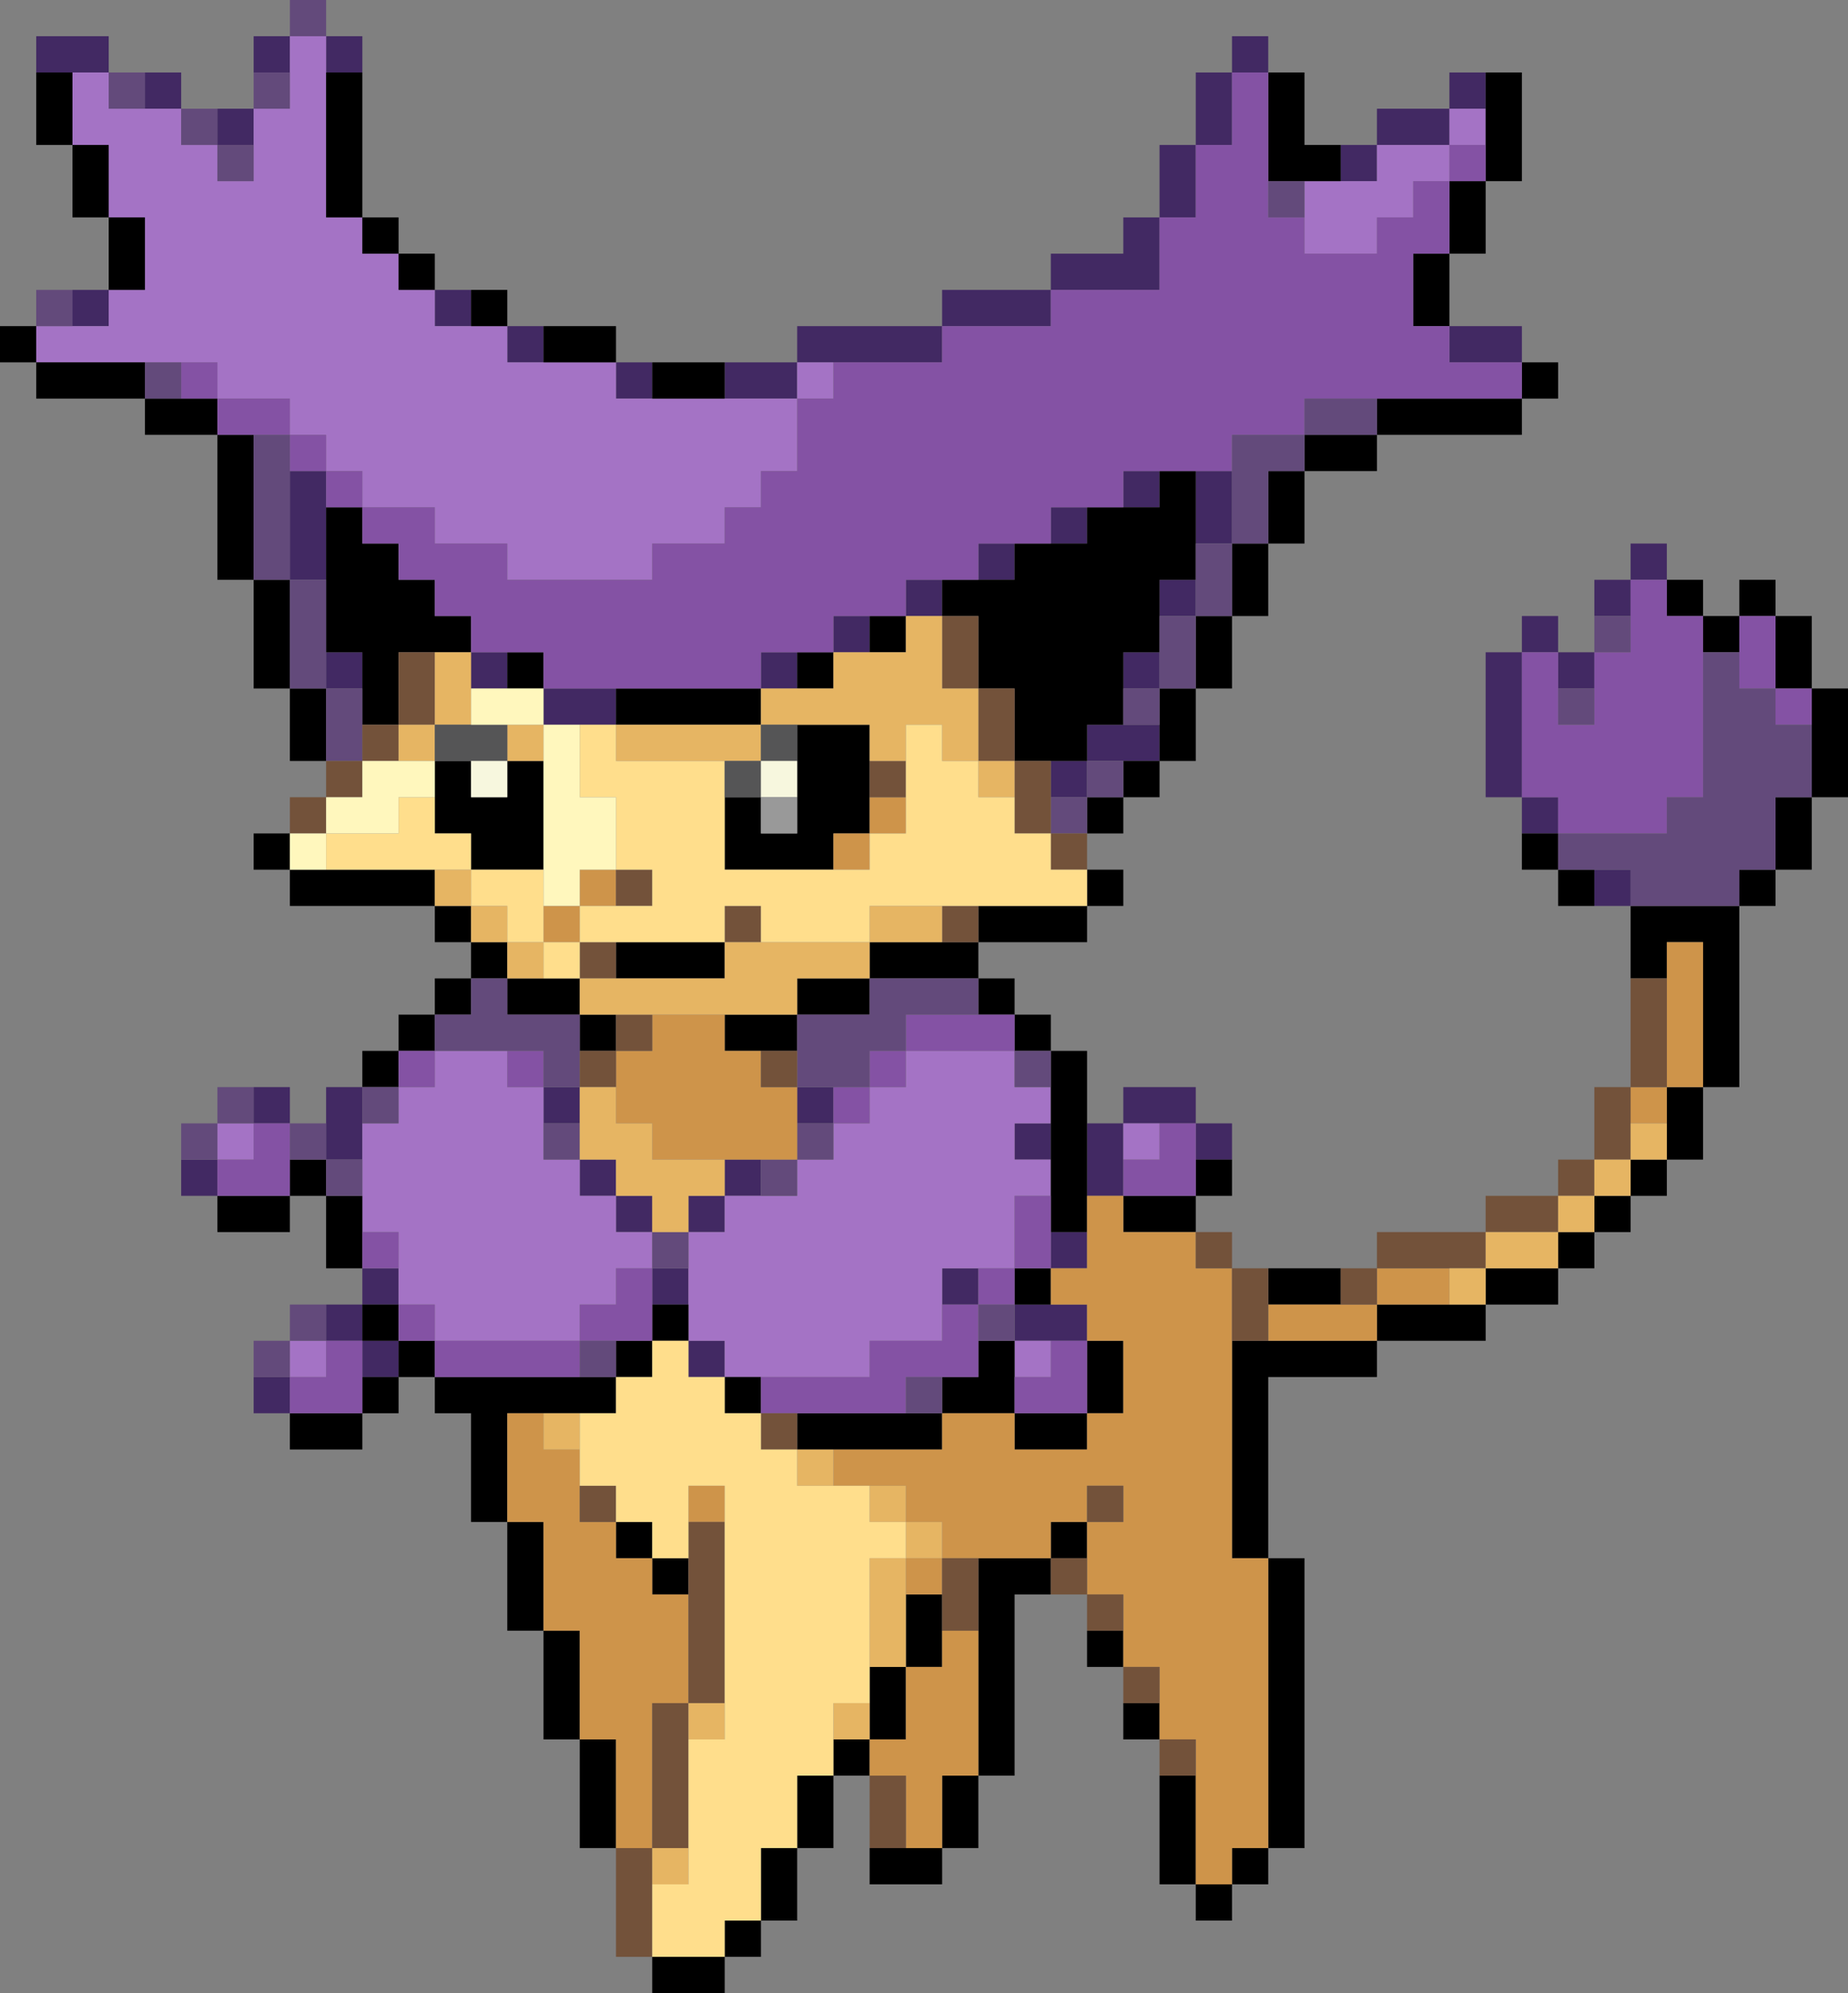 <?xml version="1.0" encoding="UTF-8" standalone="no"?>
<svg xmlns:xlink="http://www.w3.org/1999/xlink" height="110.0px" width="102.0px" xmlns="http://www.w3.org/2000/svg">
  <rect width="100%" height="100%" fill="#808080" stroke="none"/>
  <g transform="matrix(1.0, 0.0, 0.0, 1.0, -8.0, -4.0)">
    <path d="M82.0 12.0 L84.0 12.0 84.0 10.0 88.0 10.0 88.0 8.0 90.0 8.0 90.0 10.0 88.0 10.0 88.0 12.0 84.0 12.0 84.0 14.0 82.0 14.0 82.0 12.0 M88.0 22.0 L92.0 22.0 92.0 24.0 88.0 24.0 88.0 22.0 M68.0 66.0 L70.0 66.0 70.0 64.0 74.0 64.0 74.0 66.0 76.0 66.0 76.0 68.0 74.0 68.0 74.0 66.0 72.0 66.0 70.0 66.0 70.0 68.0 70.0 70.0 68.0 70.0 68.0 66.0 M98.0 54.0 L96.0 54.0 96.0 52.0 98.0 52.0 98.0 54.0 M92.0 50.0 L92.0 48.0 90.0 48.0 90.0 40.0 92.0 40.0 92.0 38.0 94.0 38.0 94.0 40.0 96.0 40.0 96.0 42.0 94.0 42.0 94.0 40.0 92.0 40.0 92.0 48.0 94.0 48.0 94.0 50.0 92.0 50.0 M96.0 38.0 L96.0 36.0 98.0 36.0 98.0 34.0 100.0 34.0 100.0 36.0 98.0 36.0 98.0 38.0 96.0 38.0 M24.0 82.0 L22.0 82.0 22.0 80.0 24.0 80.0 24.0 82.0 M26.0 76.0 L28.0 76.0 28.0 74.0 30.0 74.0 30.0 76.0 28.0 76.0 28.0 78.0 30.0 78.0 30.0 80.0 28.0 80.0 28.0 78.0 26.0 78.0 26.0 76.0 M20.0 70.0 L18.0 70.0 18.0 68.0 20.0 68.0 20.0 70.0 M22.0 64.0 L24.0 64.0 24.0 66.0 22.0 66.0 22.0 64.0 M26.0 66.0 L26.0 64.0 28.0 64.0 28.0 66.0 28.0 68.0 26.0 68.0 26.0 66.0 M12.0 20.0 L14.0 20.0 14.0 22.0 12.0 22.0 12.0 20.0 M10.0 8.0 L10.0 6.0 14.0 6.0 14.0 8.0 12.0 8.0 10.0 8.0 M16.0 8.0 L18.0 8.0 18.0 10.0 16.0 10.0 16.0 8.0 M20.0 10.0 L22.0 10.0 22.0 12.0 20.0 12.0 20.0 10.0 M22.0 8.0 L22.0 6.0 24.0 6.0 24.0 8.0 22.0 8.0 M26.0 6.0 L28.0 6.0 28.0 8.0 26.0 8.0 26.0 6.0 M32.0 20.0 L34.0 20.0 34.0 22.0 32.0 22.0 32.0 20.0 M36.0 22.0 L38.0 22.0 38.0 24.0 36.0 24.0 36.0 22.0 M42.0 24.0 L44.0 24.0 44.0 26.0 42.0 26.0 42.0 24.0 M48.0 24.0 L52.0 24.0 52.0 22.0 60.0 22.0 60.0 20.0 66.0 20.0 66.0 18.0 70.0 18.0 70.0 16.0 72.0 16.0 72.0 12.0 74.0 12.0 74.0 8.0 76.0 8.0 76.0 6.0 78.0 6.0 78.0 8.0 76.0 8.0 76.0 12.0 74.0 12.0 74.0 16.0 72.0 16.0 72.0 20.0 66.0 20.0 66.0 22.0 60.0 22.0 60.0 24.0 54.0 24.0 52.0 24.0 52.0 26.0 48.0 26.0 48.0 24.0 M72.0 44.0 L72.0 46.0 70.0 46.0 68.0 46.0 68.0 48.0 66.0 48.0 66.0 46.0 68.0 46.0 68.0 44.0 70.0 44.0 72.0 44.0 M66.0 66.0 L66.0 68.0 64.0 68.0 64.0 66.0 66.0 66.0 M66.0 72.0 L68.0 72.0 68.0 74.0 66.0 74.0 66.0 72.0 M58.0 38.0 L58.0 36.0 60.0 36.0 60.0 38.0 58.0 38.0 M62.0 36.0 L62.0 34.0 64.0 34.0 64.0 36.0 62.0 36.0 M66.0 34.0 L66.0 32.0 68.0 32.0 68.0 34.0 66.0 34.0 M70.0 32.0 L70.0 30.0 72.0 30.0 72.0 32.0 70.0 32.0 M74.0 30.0 L76.0 30.0 76.0 34.0 74.0 34.0 74.0 30.0 M24.0 30.0 L26.0 30.0 26.0 32.0 26.0 36.0 24.0 36.0 24.0 30.0 M34.0 40.0 L36.0 40.0 36.0 42.0 34.0 42.0 34.0 40.0 M38.0 42.0 L42.0 42.0 42.0 44.0 40.0 44.0 38.0 44.0 38.0 42.0 M50.0 42.0 L50.0 40.0 52.0 40.0 52.0 42.0 50.0 42.0 M54.0 40.0 L54.0 38.0 56.0 38.0 56.0 40.0 54.0 40.0 M70.0 42.0 L70.0 40.0 72.0 40.0 72.0 42.0 70.0 42.0 M72.0 38.0 L72.0 36.0 74.0 36.0 74.0 38.0 72.0 38.0 M26.0 40.0 L28.0 40.0 28.0 42.0 26.0 42.0 26.0 40.0 M52.0 64.0 L54.0 64.0 54.0 66.0 52.0 66.0 52.0 64.0 M38.0 64.0 L40.0 64.0 40.0 66.0 38.0 66.0 38.0 64.0 M44.0 72.0 L42.0 72.0 42.0 70.0 40.0 70.0 40.0 68.0 42.0 68.0 42.0 70.0 44.0 70.0 44.0 72.0 M46.0 72.0 L46.0 70.0 48.0 70.0 48.0 68.0 50.0 68.0 50.0 70.0 48.0 70.0 48.0 72.0 46.0 72.0 M44.0 76.0 L44.0 74.0 46.0 74.0 46.0 76.0 44.0 76.0 M66.0 76.0 L68.0 76.0 68.0 78.0 66.0 78.0 64.0 78.0 64.0 76.0 66.0 76.0 M60.0 76.0 L60.0 74.0 62.0 74.0 62.0 76.0 60.0 76.0 M48.0 80.0 L46.0 80.0 46.0 78.0 48.0 78.0 48.0 80.0" fill="#422963" fill-rule="evenodd" stroke="none"/>
    <path d="M82.0 14.0 L84.0 14.0 84.0 12.0 88.0 12.0 88.0 10.0 90.0 10.0 90.0 12.0 88.0 12.0 88.0 14.0 86.0 14.0 86.0 16.0 84.0 16.0 84.0 18.0 80.0 18.0 80.0 16.0 80.0 14.0 82.0 14.0 M66.0 64.0 L66.0 66.0 64.0 66.0 64.0 68.0 66.0 68.0 66.0 70.0 64.0 70.0 64.0 74.0 62.0 74.0 60.0 74.0 60.0 76.0 60.0 78.0 56.0 78.0 56.0 80.0 50.0 80.0 48.0 80.0 48.0 78.0 46.0 78.0 46.0 76.0 46.0 74.0 46.0 72.0 48.0 72.0 48.0 70.0 50.0 70.0 52.0 70.0 52.0 68.0 54.0 68.0 54.0 66.0 56.0 66.0 56.0 64.0 58.0 64.0 58.0 62.0 64.0 62.0 64.0 64.0 66.0 64.0 M52.0 24.0 L54.0 24.0 54.0 26.0 52.0 26.0 52.0 24.0 M52.0 26.0 L52.0 30.0 50.0 30.0 50.0 32.0 48.0 32.0 48.0 34.0 44.0 34.0 44.0 36.0 36.0 36.0 36.0 34.0 32.0 34.0 32.0 32.0 28.0 32.0 28.0 30.0 26.0 30.0 26.0 28.0 24.0 28.0 24.0 26.0 20.0 26.0 20.0 24.0 18.0 24.0 16.0 24.0 10.0 24.0 10.0 22.0 12.0 22.0 14.0 22.0 14.0 20.0 16.0 20.0 16.0 16.0 14.0 16.0 14.0 12.0 12.0 12.0 12.0 8.0 14.0 8.0 14.0 10.0 16.0 10.0 18.0 10.0 18.0 12.0 20.0 12.0 20.0 14.0 22.0 14.0 22.0 12.0 22.0 10.0 24.0 10.0 24.0 8.0 24.0 6.0 26.0 6.0 26.0 8.0 26.0 16.0 28.0 16.0 28.0 18.0 30.0 18.0 30.0 20.0 32.0 20.0 32.0 22.0 34.0 22.0 36.0 22.0 36.0 24.0 38.0 24.0 42.0 24.0 42.0 26.0 44.0 26.0 48.0 26.0 52.0 26.0 M28.0 68.0 L28.0 66.0 30.0 66.0 30.0 64.0 32.0 64.0 32.0 62.0 36.0 62.0 36.0 64.0 38.0 64.0 38.0 66.0 38.0 68.0 40.0 68.0 40.0 70.0 42.0 70.0 42.0 72.0 44.0 72.0 44.0 74.0 42.0 74.0 42.0 76.0 40.0 76.0 40.0 78.0 32.0 78.0 32.0 76.0 30.0 76.0 30.0 74.0 30.0 72.0 28.0 72.0 28.0 70.0 28.0 68.0 M22.0 66.0 L22.0 68.0 20.0 68.0 20.0 66.0 22.0 66.0 M26.0 78.0 L26.0 80.0 24.0 80.0 24.0 78.0 26.0 78.0 M70.0 68.0 L70.0 66.0 72.0 66.0 72.0 68.0 70.0 68.0 M64.0 80.0 L64.0 78.0 66.0 78.0 66.0 80.0 64.0 80.0" fill="#a473c5" fill-rule="evenodd" stroke="none"/>
    <path d="M90.0 8.0 L92.0 8.0 92.0 14.0 90.0 14.0 90.0 18.0 88.0 18.0 88.0 22.0 86.0 22.0 86.0 18.0 88.0 18.0 88.0 14.0 90.0 14.0 90.0 12.0 90.0 10.0 90.0 8.0 M92.0 24.0 L94.0 24.0 94.0 26.0 92.0 26.0 92.0 28.0 84.0 28.0 84.0 30.0 80.0 30.0 80.0 34.0 78.0 34.0 78.0 38.0 76.0 38.0 76.0 42.0 74.0 42.0 74.0 46.0 72.0 46.0 72.0 48.0 70.0 48.0 70.0 50.0 68.0 50.0 68.0 48.0 70.0 48.0 70.0 46.0 72.0 46.0 72.0 44.0 72.0 42.0 74.0 42.0 74.0 38.0 76.0 38.0 76.0 34.0 78.0 34.0 78.0 30.0 80.0 30.0 80.0 28.0 84.0 28.0 84.0 26.0 92.0 26.0 92.0 24.0 M68.0 52.0 L70.0 52.0 70.0 54.0 68.0 54.0 68.0 56.0 62.0 56.0 62.0 58.0 64.0 58.0 64.0 60.0 66.0 60.0 66.0 62.0 68.0 62.0 68.0 66.0 68.0 70.0 68.0 72.0 66.0 72.0 66.0 70.0 66.0 68.0 66.0 66.0 66.0 64.0 66.0 62.0 64.0 62.0 64.0 60.0 62.0 60.0 62.0 58.0 56.0 58.0 56.0 56.0 60.0 56.0 62.0 56.0 62.0 54.0 68.0 54.0 68.0 52.0 M76.0 68.0 L76.0 70.0 74.0 70.0 74.0 72.0 70.0 72.0 70.0 70.0 74.0 70.0 74.0 68.0 76.0 68.0 M78.0 74.0 L82.0 74.0 82.0 76.0 78.0 76.0 78.0 74.0 M98.0 58.0 L98.0 54.0 104.0 54.0 104.0 52.0 106.0 52.0 106.0 48.0 108.0 48.0 108.0 44.0 108.0 42.0 106.0 42.0 106.0 38.0 104.0 38.0 104.0 40.0 102.0 40.0 102.0 38.0 100.0 38.0 100.0 36.0 102.0 36.0 102.0 38.0 104.0 38.0 104.0 36.0 106.0 36.0 106.0 38.0 108.0 38.0 108.0 42.0 110.0 42.0 110.0 48.0 108.0 48.0 108.0 52.0 106.0 52.0 106.0 54.0 104.0 54.0 104.0 64.0 102.0 64.0 102.0 68.0 100.0 68.0 100.0 70.0 98.0 70.0 98.0 72.0 96.0 72.0 96.0 74.0 94.0 74.0 94.0 76.0 90.0 76.0 90.0 78.0 84.0 78.0 84.0 80.0 78.0 80.0 78.0 90.0 80.0 90.0 80.0 106.0 78.0 106.0 78.0 108.0 76.0 108.0 76.0 110.0 74.0 110.0 74.0 108.0 72.0 108.0 72.0 102.0 74.0 102.0 74.0 108.0 76.0 108.0 76.0 106.0 78.0 106.0 78.0 90.0 76.0 90.0 76.0 78.0 78.0 78.0 84.0 78.0 84.0 76.0 88.0 76.0 90.0 76.0 90.0 74.0 94.0 74.0 94.0 72.0 96.0 72.0 96.0 70.0 98.0 70.0 98.0 68.0 100.0 68.0 100.0 66.0 100.0 64.0 102.0 64.0 102.0 56.0 100.0 56.0 100.0 58.0 98.0 58.0 M96.0 54.0 L94.0 54.0 94.0 52.0 92.0 52.0 92.0 50.0 94.0 50.0 94.0 52.0 96.0 52.0 96.0 54.0 M72.0 100.0 L70.0 100.0 70.0 98.0 72.0 98.0 72.0 100.0 M70.0 96.0 L68.0 96.0 68.0 94.0 70.0 94.0 70.0 96.0 M66.0 92.0 L64.0 92.0 64.0 102.0 62.0 102.0 62.0 106.0 60.0 106.0 60.0 108.0 56.0 108.0 56.0 106.0 58.0 106.0 60.0 106.0 60.0 102.0 62.0 102.0 62.0 94.0 62.0 90.0 66.0 90.0 66.0 88.0 68.0 88.0 68.0 90.0 66.0 90.0 66.0 92.0 M56.0 102.0 L54.0 102.0 54.0 106.0 52.0 106.0 52.0 110.0 50.0 110.0 50.0 112.0 48.0 112.0 48.0 114.0 44.0 114.0 44.0 112.0 48.0 112.0 48.0 110.0 50.0 110.0 50.0 106.0 52.0 106.0 52.0 102.0 54.0 102.0 54.0 100.0 56.0 100.0 56.0 98.0 56.0 96.0 58.0 96.0 58.0 92.0 60.0 92.0 60.0 94.0 60.0 96.0 58.0 96.0 58.0 100.0 56.0 100.0 56.0 102.0 M42.0 106.0 L40.0 106.0 40.0 100.0 38.0 100.0 38.0 94.0 36.0 94.0 36.0 88.0 34.0 88.0 34.0 82.0 32.0 82.0 32.0 80.0 30.0 80.0 30.0 82.0 28.0 82.0 28.0 84.0 24.0 84.0 24.0 82.0 28.0 82.0 28.0 80.0 30.0 80.0 30.0 78.0 28.0 78.0 28.0 76.0 30.0 76.0 30.0 78.0 32.0 78.0 32.0 80.0 40.0 80.0 42.0 80.0 42.0 78.0 44.0 78.0 44.0 76.0 46.0 76.0 46.0 78.0 44.0 78.0 44.0 80.0 42.0 80.0 42.0 82.0 40.0 82.0 38.0 82.0 36.0 82.0 36.0 88.0 38.0 88.0 38.0 94.0 40.0 94.0 40.0 100.0 42.0 100.0 42.0 106.0 M28.0 74.0 L26.0 74.0 26.0 70.0 24.0 70.0 24.0 72.0 20.0 72.0 20.0 70.0 24.0 70.0 24.0 68.0 26.0 68.0 26.0 70.0 28.0 70.0 28.0 72.0 28.0 74.0 M28.0 64.0 L28.0 62.0 30.0 62.0 30.0 60.0 32.0 60.0 32.0 58.0 34.0 58.0 34.0 56.0 32.0 56.0 32.0 54.0 24.0 54.0 24.0 52.0 22.0 52.0 22.0 50.0 24.0 50.0 24.0 52.0 26.0 52.0 32.0 52.0 32.0 54.0 34.0 54.0 34.0 56.0 36.0 56.0 36.0 58.0 34.0 58.0 34.0 60.0 32.0 60.0 32.0 62.0 30.0 62.0 30.0 64.0 28.0 64.0 M26.0 46.0 L24.0 46.0 24.0 42.0 22.0 42.0 22.0 36.0 20.0 36.0 20.0 28.0 16.0 28.0 16.0 26.0 10.0 26.0 10.0 24.0 8.0 24.0 8.0 22.0 10.0 22.0 10.0 24.0 16.0 24.0 16.0 26.0 18.0 26.0 20.0 26.0 20.0 28.0 22.0 28.0 22.0 36.0 24.0 36.0 24.0 42.0 26.0 42.0 26.0 46.0 M14.0 20.0 L14.0 16.0 12.0 16.0 12.0 12.0 10.0 12.0 10.0 8.0 12.0 8.0 12.0 12.0 14.0 12.0 14.0 16.0 16.0 16.0 16.0 20.0 14.0 20.0 M28.0 8.0 L28.0 16.0 30.0 16.0 30.0 18.0 32.0 18.0 32.0 20.0 30.0 20.0 30.0 18.0 28.0 18.0 28.0 16.0 26.0 16.0 26.0 8.0 28.0 8.0 M34.0 20.0 L36.0 20.0 36.0 22.0 34.0 22.0 34.0 20.0 M38.0 22.0 L42.0 22.0 42.0 24.0 38.0 24.0 38.0 22.0 M44.0 24.0 L48.0 24.0 48.0 26.0 44.0 26.0 44.0 24.0 M78.0 8.0 L80.0 8.0 80.0 12.0 82.0 12.0 82.0 14.0 80.0 14.0 78.0 14.0 78.0 8.0 M60.0 36.0 L62.0 36.0 64.0 36.0 64.0 34.0 66.0 34.0 68.0 34.0 68.0 32.0 70.0 32.0 72.0 32.0 72.0 30.0 74.0 30.0 74.0 34.0 74.0 36.0 72.0 36.0 72.0 38.0 72.0 40.0 70.0 40.0 70.0 42.0 70.0 44.0 68.0 44.0 68.0 46.0 66.0 46.0 64.0 46.0 64.0 42.0 62.0 42.0 62.0 38.0 60.0 38.0 60.0 36.0 M26.0 32.0 L28.0 32.0 28.0 34.0 30.0 34.0 30.0 36.0 32.0 36.0 32.0 38.0 34.0 38.0 34.0 40.0 32.0 40.0 30.0 40.0 30.0 44.0 28.0 44.0 28.0 42.0 28.0 40.0 26.0 40.0 26.0 36.0 26.0 32.0 M36.0 40.0 L38.0 40.0 38.0 42.0 36.0 42.0 36.0 40.0 M42.0 42.0 L50.0 42.0 50.0 44.0 42.0 44.0 42.0 42.0 M52.0 40.0 L54.0 40.0 54.0 42.0 52.0 42.0 52.0 40.0 M56.0 38.0 L58.0 38.0 58.0 40.0 56.0 40.0 56.0 38.0 M48.0 48.0 L50.0 48.0 50.0 50.0 52.0 50.0 52.0 48.0 52.0 46.0 52.0 44.0 56.0 44.0 56.0 46.0 56.0 48.0 56.0 50.0 54.0 50.0 54.0 52.0 48.0 52.0 48.0 48.0 M32.0 46.0 L34.0 46.0 34.0 48.0 36.0 48.0 36.0 46.0 38.0 46.0 38.0 52.0 34.0 52.0 34.0 50.0 32.0 50.0 32.0 48.0 32.0 46.0 M42.0 56.0 L48.0 56.0 48.0 58.0 42.0 58.0 42.0 56.0 M38.0 58.0 L40.0 58.0 40.0 60.0 42.0 60.0 42.0 62.0 40.0 62.0 40.0 60.0 36.0 60.0 36.0 58.0 38.0 58.0 M48.0 60.0 L52.0 60.0 52.0 58.0 56.0 58.0 56.0 60.0 52.0 60.0 52.0 62.0 50.0 62.0 48.0 62.0 48.0 60.0 M46.0 92.0 L44.0 92.0 44.0 90.0 42.0 90.0 42.0 88.0 44.0 88.0 44.0 90.0 46.0 90.0 46.0 92.0 M66.0 74.0 L66.0 76.0 64.0 76.0 64.0 74.0 66.0 74.0 M68.0 78.0 L70.0 78.0 70.0 82.0 68.0 82.0 68.0 84.0 64.0 84.0 64.0 82.0 60.0 82.0 60.0 84.0 54.0 84.0 52.0 84.0 52.0 82.0 58.0 82.0 60.0 82.0 60.0 80.0 62.0 80.0 62.0 78.0 64.0 78.0 64.0 80.0 64.0 82.0 68.0 82.0 68.0 78.0 M48.0 80.0 L50.0 80.0 50.0 82.0 48.0 82.0 48.0 80.0" fill="#000000" fill-rule="evenodd" stroke="none"/>
    <path d="M88.0 12.0 L90.0 12.0 90.0 14.0 88.0 14.0 88.0 18.0 86.0 18.0 86.0 22.0 88.0 22.0 88.0 24.0 92.0 24.0 92.0 26.0 84.0 26.0 80.0 26.0 80.0 28.0 76.0 28.0 76.0 30.0 74.0 30.0 72.0 30.0 70.0 30.0 70.0 32.0 68.0 32.0 66.0 32.0 66.0 34.0 64.0 34.0 62.0 34.0 62.0 36.0 60.0 36.0 58.0 36.0 58.0 38.0 56.0 38.0 54.0 38.0 54.0 40.0 52.0 40.0 50.0 40.0 50.0 42.0 42.0 42.0 38.0 42.0 38.0 40.0 36.0 40.0 34.0 40.0 34.0 38.0 32.0 38.0 32.0 36.0 30.0 36.0 30.0 34.0 28.0 34.0 28.0 32.0 26.0 32.0 26.0 30.0 24.0 30.0 24.0 28.0 22.0 28.0 20.0 28.0 20.0 26.0 18.0 26.0 18.0 24.0 20.0 24.0 20.0 26.0 24.0 26.0 24.0 28.0 26.0 28.0 26.0 30.0 28.0 30.0 28.0 32.0 32.0 32.0 32.0 34.0 36.0 34.0 36.0 36.0 44.0 36.0 44.0 34.0 48.0 34.0 48.0 32.0 50.0 32.0 50.0 30.0 52.0 30.0 52.0 26.0 54.0 26.0 54.0 24.0 60.0 24.0 60.0 22.0 66.0 22.0 66.0 20.0 72.0 20.0 72.0 16.0 74.0 16.0 74.0 12.0 76.0 12.0 76.0 8.0 78.0 8.0 78.0 14.0 78.0 16.0 80.0 16.0 80.0 18.0 84.0 18.0 84.0 16.0 86.0 16.0 86.0 14.0 88.0 14.0 88.0 12.0 M62.0 60.0 L64.0 60.0 64.0 62.0 58.0 62.0 58.0 64.0 56.0 64.0 56.0 62.0 58.0 62.0 58.0 60.0 62.0 60.0 M66.0 70.0 L66.0 72.0 66.0 74.0 64.0 74.0 64.0 70.0 66.0 70.0 M98.0 36.0 L100.0 36.0 100.0 38.0 102.0 38.0 102.0 40.0 102.0 48.0 100.0 48.0 100.0 50.0 94.0 50.0 94.0 48.0 92.0 48.0 92.0 40.0 94.0 40.0 94.0 42.0 94.0 44.0 96.0 44.0 96.0 42.0 96.0 40.0 98.0 40.0 98.0 38.0 98.0 36.0 M104.0 40.0 L104.0 38.0 106.0 38.0 106.0 42.0 108.0 42.0 108.0 44.0 106.0 44.0 106.0 42.0 104.0 42.0 104.0 40.0 M54.0 64.0 L56.0 64.0 56.0 66.0 54.0 66.0 54.0 64.0 M30.0 64.0 L30.0 62.0 32.0 62.0 32.0 64.0 30.0 64.0 M36.0 62.0 L38.0 62.0 38.0 64.0 36.0 64.0 36.0 62.0 M20.0 68.0 L22.0 68.0 22.0 66.0 24.0 66.0 24.0 68.0 24.0 70.0 20.0 70.0 20.0 68.0 M28.0 72.0 L30.0 72.0 30.0 74.0 28.0 74.0 28.0 72.0 M30.0 76.0 L32.0 76.0 32.0 78.0 40.0 78.0 40.0 76.0 42.0 76.0 42.0 74.0 44.0 74.0 44.0 76.0 44.0 78.0 42.0 78.0 40.0 78.0 40.0 80.0 32.0 80.0 32.0 78.0 30.0 78.0 30.0 76.0 M24.0 80.0 L26.0 80.0 26.0 78.0 28.0 78.0 28.0 80.0 28.0 82.0 24.0 82.0 24.0 80.0 M70.0 68.0 L72.0 68.0 72.0 66.0 74.0 66.0 74.0 68.0 74.0 70.0 70.0 70.0 70.0 68.0 M62.0 74.0 L64.0 74.0 64.0 76.0 62.0 76.0 62.0 74.0 M50.0 80.0 L56.0 80.0 56.0 78.0 60.0 78.0 60.0 76.0 62.0 76.0 62.0 78.0 62.0 80.0 60.0 80.0 58.0 80.0 58.0 82.0 52.0 82.0 50.0 82.0 50.0 80.0 M66.0 78.0 L68.0 78.0 68.0 82.0 64.0 82.0 64.0 80.0 66.0 80.0 66.0 78.0" fill="#8452a4" fill-rule="evenodd" stroke="none"/>
    <path d="M96.0 40.0 L96.0 38.0 98.0 38.0 98.0 40.0 96.0 40.0 M22.0 80.0 L22.0 78.0 24.0 78.0 24.0 76.0 26.0 76.0 26.0 78.0 24.0 78.0 24.0 80.0 22.0 80.0 M18.0 68.0 L18.0 66.0 20.0 66.0 20.0 64.0 22.0 64.0 22.0 66.0 20.0 66.0 20.0 68.0 18.0 68.0 M24.0 66.0 L26.0 66.0 26.0 68.0 28.0 68.0 28.0 70.0 26.0 70.0 26.0 68.0 24.0 68.0 24.0 66.0 M10.0 22.0 L10.0 20.0 12.0 20.0 12.0 22.0 10.0 22.0 M14.0 8.0 L16.0 8.0 16.0 10.0 14.0 10.0 14.0 8.0 M18.0 10.0 L20.0 10.0 20.0 12.0 22.0 12.0 22.0 14.0 20.0 14.0 20.0 12.0 18.0 12.0 18.0 10.0 M22.0 10.0 L22.0 8.0 24.0 8.0 24.0 10.0 22.0 10.0 M24.0 6.0 L24.0 4.0 26.0 4.0 26.0 6.0 24.0 6.0 M84.0 26.0 L84.0 28.0 80.0 28.0 80.0 30.0 78.0 30.0 78.0 34.0 76.0 34.0 76.0 38.0 74.0 38.0 74.0 42.0 72.0 42.0 72.0 44.0 70.0 44.0 70.0 42.0 72.0 42.0 72.0 40.0 72.0 38.0 74.0 38.0 74.0 36.0 74.0 34.0 76.0 34.0 76.0 30.0 76.0 28.0 80.0 28.0 80.0 26.0 84.0 26.0 M70.0 46.0 L70.0 48.0 68.0 48.0 68.0 50.0 66.0 50.0 66.0 48.0 68.0 48.0 68.0 46.0 70.0 46.0 M56.0 58.0 L62.0 58.0 62.0 60.0 58.0 60.0 58.0 62.0 56.0 62.0 56.0 64.0 54.0 64.0 52.0 64.0 52.0 62.0 52.0 60.0 56.0 60.0 56.0 58.0 M64.0 62.0 L66.0 62.0 66.0 64.0 64.0 64.0 64.0 62.0 M102.0 40.0 L104.0 40.0 104.0 42.0 106.0 42.0 106.0 44.0 108.0 44.0 108.0 48.0 106.0 48.0 106.0 52.0 104.0 52.0 104.0 54.0 98.0 54.0 98.0 52.0 96.0 52.0 94.0 52.0 94.0 50.0 100.0 50.0 100.0 48.0 102.0 48.0 102.0 40.0 M94.0 42.0 L96.0 42.0 96.0 44.0 94.0 44.0 94.0 42.0 M78.0 14.0 L80.0 14.0 80.0 16.0 78.0 16.0 78.0 14.0 M16.0 24.0 L18.0 24.0 18.0 26.0 16.0 26.0 16.0 24.0 M22.0 28.0 L24.0 28.0 24.0 30.0 24.0 36.0 22.0 36.0 22.0 28.0 M26.0 36.0 L26.0 40.0 26.0 42.0 28.0 42.0 28.0 44.0 28.0 46.0 26.0 46.0 26.0 42.0 24.0 42.0 24.0 36.0 26.0 36.0 M32.0 60.0 L34.0 60.0 34.0 58.0 36.0 58.0 36.0 60.0 40.0 60.0 40.0 62.0 40.0 64.0 38.0 64.0 38.0 62.0 36.0 62.0 32.0 62.0 32.0 60.0 M28.0 64.0 L30.0 64.0 30.0 66.0 28.0 66.0 28.0 64.0 M44.0 74.0 L44.0 72.0 46.0 72.0 46.0 74.0 44.0 74.0 M40.0 68.0 L38.0 68.0 38.0 66.0 40.0 66.0 40.0 68.0 M40.0 80.0 L40.0 78.0 42.0 78.0 42.0 80.0 40.0 80.0 M50.0 70.0 L50.0 68.0 52.0 68.0 52.0 66.0 54.0 66.0 54.0 68.0 52.0 68.0 52.0 70.0 50.0 70.0 M62.0 76.0 L64.0 76.0 64.0 78.0 62.0 78.0 62.0 76.0 M58.0 82.0 L58.0 80.0 60.0 80.0 60.0 82.0 58.0 82.0" fill="#634a7b" fill-rule="evenodd" stroke="none"/>
    <path d="M68.0 72.0 L68.0 70.0 70.0 70.0 70.0 72.0 74.0 72.0 74.0 74.0 76.0 74.0 76.0 78.0 76.0 90.0 78.0 90.0 78.0 106.0 76.0 106.0 76.0 108.0 74.0 108.0 74.0 102.0 74.0 100.0 72.0 100.0 72.0 98.0 72.0 96.0 70.0 96.0 70.0 94.0 70.0 92.0 68.0 92.0 68.0 90.0 68.0 88.0 66.0 88.0 66.0 90.0 62.0 90.0 60.0 90.0 60.0 88.0 58.0 88.0 58.0 86.0 56.0 86.0 54.0 86.0 54.0 84.0 60.0 84.0 60.0 82.0 64.0 82.0 64.0 84.0 68.0 84.0 68.0 82.0 70.0 82.0 70.0 78.0 68.0 78.0 68.0 76.0 66.0 76.0 66.0 74.0 68.0 74.0 68.0 72.0 M100.0 58.0 L100.0 56.0 102.0 56.0 102.0 64.0 100.0 64.0 100.0 66.0 98.0 66.0 98.0 64.0 100.0 64.0 100.0 58.0 M88.0 76.0 L84.0 76.0 84.0 78.0 78.0 78.0 78.0 76.0 82.0 76.0 84.0 76.0 84.0 74.0 88.0 74.0 88.0 76.0 M54.0 52.0 L54.0 50.0 56.0 50.0 56.0 48.0 58.0 48.0 58.0 50.0 56.0 50.0 56.0 52.0 54.0 52.0 M42.0 54.0 L40.0 54.0 40.0 56.0 38.0 56.0 38.0 54.0 40.0 54.0 40.0 52.0 42.0 52.0 42.0 54.0 M44.0 60.0 L48.0 60.0 48.0 62.0 50.0 62.0 50.0 64.0 52.0 64.0 52.0 66.0 52.0 68.0 50.0 68.0 48.0 68.0 44.0 68.0 44.0 66.0 42.0 66.0 42.0 64.0 42.0 62.0 44.0 62.0 44.0 60.0 M38.0 82.0 L38.0 84.0 40.0 84.0 40.0 86.0 40.0 88.0 42.0 88.0 42.0 90.0 44.0 90.0 44.0 92.0 46.0 92.0 46.0 98.0 44.0 98.0 44.0 106.0 42.0 106.0 42.0 100.0 40.0 100.0 40.0 94.0 38.0 94.0 38.0 88.0 36.0 88.0 36.0 82.0 38.0 82.0 M68.0 88.0 L70.0 88.0 70.0 86.0 68.0 86.0 68.0 88.0 M46.0 88.0 L46.0 86.0 48.0 86.0 48.0 88.0 46.0 88.0 M58.0 92.0 L58.0 90.0 60.0 90.0 60.0 92.0 58.0 92.0 M58.0 96.0 L60.0 96.0 60.0 94.0 62.0 94.0 62.0 102.0 60.0 102.0 60.0 106.0 58.0 106.0 58.0 102.0 56.0 102.0 56.0 100.0 58.0 100.0 58.0 96.0" fill="#ce944a" fill-rule="evenodd" stroke="none"/>
    <path d="M68.0 50.0 L68.0 52.0 66.0 52.0 66.0 50.0 68.0 50.0 M74.0 72.0 L76.0 72.0 76.0 74.0 78.0 74.0 78.0 76.0 78.0 78.0 76.0 78.0 76.0 74.0 74.0 74.0 74.0 72.0 M82.0 74.0 L84.0 74.0 84.0 72.0 90.0 72.0 90.0 70.0 94.0 70.0 94.0 68.0 96.0 68.0 96.0 64.0 98.0 64.0 98.0 58.0 100.0 58.0 100.0 64.0 98.0 64.0 98.0 66.0 98.0 68.0 96.0 68.0 96.0 70.0 94.0 70.0 94.0 72.0 90.0 72.0 90.0 74.0 88.0 74.0 84.0 74.0 84.0 76.0 82.0 76.0 82.0 74.0 M72.0 102.0 L72.0 100.0 74.0 100.0 74.0 102.0 72.0 102.0 M70.0 98.0 L70.0 96.0 72.0 96.0 72.0 98.0 70.0 98.0 M68.0 94.0 L68.0 92.0 66.0 92.0 66.0 90.0 68.0 90.0 68.0 92.0 70.0 92.0 70.0 94.0 68.0 94.0 M56.0 106.0 L56.0 102.0 58.0 102.0 58.0 106.0 56.0 106.0 M44.0 112.0 L42.0 112.0 42.0 106.0 44.0 106.0 44.0 98.0 46.0 98.0 46.0 92.0 46.0 90.0 46.0 88.0 48.0 88.0 48.0 98.0 46.0 98.0 46.0 100.0 46.0 106.0 44.0 106.0 44.0 108.0 44.0 112.0 M24.0 50.0 L24.0 48.0 26.0 48.0 26.0 46.0 28.0 46.0 28.0 44.0 30.0 44.0 30.0 40.0 32.0 40.0 32.0 44.0 30.0 44.0 30.0 46.0 28.0 46.0 28.0 48.0 26.0 48.0 26.0 50.0 24.0 50.0 M62.0 54.0 L62.0 56.0 60.0 56.0 60.0 54.0 62.0 54.0 M56.0 48.0 L56.0 46.0 58.0 46.0 58.0 48.0 56.0 48.0 M62.0 42.0 L60.0 42.0 60.0 38.0 62.0 38.0 62.0 42.0 64.0 42.0 64.0 46.0 66.0 46.0 66.0 48.0 66.0 50.0 64.0 50.0 64.0 48.0 64.0 46.0 62.0 46.0 62.0 42.0 M42.0 52.0 L44.0 52.0 44.0 54.0 42.0 54.0 42.0 52.0 M40.0 56.0 L42.0 56.0 42.0 58.0 40.0 58.0 40.0 56.0 M48.0 56.0 L48.0 54.0 50.0 54.0 50.0 56.0 48.0 56.0 M42.0 60.0 L44.0 60.0 44.0 62.0 42.0 62.0 42.0 64.0 40.0 64.0 40.0 62.0 42.0 62.0 42.0 60.0 M52.0 62.0 L52.0 64.0 50.0 64.0 50.0 62.0 52.0 62.0 M42.0 88.0 L40.0 88.0 40.0 86.0 42.0 86.0 42.0 88.0 M60.0 90.0 L62.0 90.0 62.0 94.0 60.0 94.0 60.0 92.0 60.0 90.0 M68.0 88.0 L68.0 86.0 70.0 86.0 70.0 88.0 68.0 88.0 M52.0 82.0 L52.0 84.0 50.0 84.0 50.0 82.0 52.0 82.0" fill="#73523a" fill-rule="evenodd" stroke="none"/>
    <path d="M60.0 56.0 L56.0 56.0 56.0 58.0 52.0 58.0 52.0 60.0 48.0 60.0 44.0 60.0 42.0 60.0 40.0 60.0 40.0 58.0 42.0 58.0 48.0 58.0 48.0 56.0 50.0 56.0 56.0 56.0 56.0 54.0 60.0 54.0 60.0 56.0 M100.0 66.0 L100.0 68.0 98.0 68.0 98.0 70.0 96.0 70.0 96.0 72.0 94.0 72.0 94.0 74.0 90.0 74.0 90.0 76.0 88.0 76.0 88.0 74.0 90.0 74.0 90.0 72.0 94.0 72.0 94.0 70.0 96.0 70.0 96.0 68.0 98.0 68.0 98.0 66.0 100.0 66.0 M58.0 38.0 L60.0 38.0 60.0 42.0 62.0 42.0 62.0 46.0 60.0 46.0 60.0 44.0 58.0 44.0 58.0 46.0 56.0 46.0 56.0 44.0 52.0 44.0 50.0 44.0 50.0 42.0 52.0 42.0 54.0 42.0 54.0 40.0 56.0 40.0 58.0 40.0 58.0 38.0 M48.0 46.0 L42.0 46.0 42.0 44.0 50.0 44.0 50.0 46.0 48.0 46.0 M64.0 46.0 L64.0 48.0 62.0 48.0 62.0 46.0 64.0 46.0 M32.0 40.0 L34.0 40.0 34.0 42.0 34.0 44.0 32.0 44.0 32.0 46.0 30.0 46.0 30.0 44.0 32.0 44.0 32.0 40.0 M36.0 46.0 L36.0 44.0 38.0 44.0 38.0 46.0 36.0 46.0 M34.0 54.0 L32.0 54.0 32.0 52.0 34.0 52.0 34.0 54.0 36.0 54.0 36.0 56.0 38.0 56.0 38.0 58.0 36.0 58.0 36.0 56.0 34.0 56.0 34.0 54.0 M40.0 68.0 L40.0 66.0 40.0 64.0 42.0 64.0 42.0 66.0 44.0 66.0 44.0 68.0 48.0 68.0 48.0 70.0 46.0 70.0 46.0 72.0 44.0 72.0 44.0 70.0 42.0 70.0 42.0 68.0 40.0 68.0 M40.0 84.0 L38.0 84.0 38.0 82.0 40.0 82.0 40.0 84.0 M54.0 84.0 L54.0 86.0 52.0 86.0 52.0 84.0 54.0 84.0 M56.0 86.0 L58.0 86.0 58.0 88.0 60.0 88.0 60.0 90.0 58.0 90.0 58.0 92.0 58.0 96.0 56.0 96.0 56.0 90.0 58.0 90.0 58.0 88.0 56.0 88.0 56.0 86.0 M48.0 98.0 L48.0 100.0 46.0 100.0 46.0 98.0 48.0 98.0 M46.0 106.0 L46.0 108.0 44.0 108.0 44.0 106.0 46.0 106.0 M54.0 100.0 L54.0 98.0 56.0 98.0 56.0 100.0 54.0 100.0" fill="#e6b563" fill-rule="evenodd" stroke="none"/>
    <path d="M66.0 50.0 L66.0 52.0 68.0 52.0 68.0 54.0 62.0 54.0 60.0 54.0 56.0 54.0 56.0 56.0 50.0 56.0 50.0 54.0 48.0 54.0 48.0 56.0 42.0 56.0 40.0 56.0 40.0 54.0 42.0 54.0 44.0 54.0 44.0 52.0 42.0 52.0 42.0 48.0 40.0 48.0 40.0 44.0 42.0 44.0 42.0 46.0 48.0 46.0 48.0 48.0 48.0 52.0 54.0 52.0 56.0 52.0 56.0 50.0 58.0 50.0 58.0 48.0 58.0 46.0 58.0 44.0 60.0 44.0 60.0 46.0 62.0 46.0 62.0 48.0 64.0 48.0 64.0 50.0 66.0 50.0 M32.0 48.0 L32.0 50.0 34.0 50.0 34.0 52.0 38.0 52.0 38.0 54.0 38.0 56.0 40.0 56.0 40.0 58.0 38.0 58.0 38.0 56.0 36.0 56.0 36.0 54.0 34.0 54.0 34.0 52.0 32.0 52.0 26.0 52.0 26.0 50.0 30.0 50.0 30.0 48.0 32.0 48.0 M40.0 84.0 L40.0 82.0 42.0 82.0 42.0 80.0 44.0 80.0 44.0 78.0 46.0 78.0 46.0 80.0 48.0 80.0 48.0 82.0 50.0 82.0 50.0 84.0 52.0 84.0 52.0 86.0 54.0 86.0 56.0 86.0 56.0 88.0 58.0 88.0 58.0 90.0 56.0 90.0 56.0 96.0 56.0 98.0 54.0 98.0 54.0 100.0 54.0 102.0 52.0 102.0 52.0 106.0 50.0 106.0 50.0 110.0 48.0 110.0 48.0 112.0 44.0 112.0 44.0 108.0 46.0 108.0 46.0 106.0 46.0 100.0 48.0 100.0 48.0 98.0 48.0 88.0 48.0 86.0 46.0 86.0 46.0 88.0 46.0 90.0 44.0 90.0 44.0 88.0 42.0 88.0 42.0 86.0 40.0 86.0 40.0 84.0" fill="#ffde8c" fill-rule="evenodd" stroke="none"/>
    <path d="M48.0 46.0 L50.0 46.0 50.0 44.0 52.0 44.0 52.0 46.0 50.0 46.0 50.0 48.0 48.0 48.0 48.0 46.0 M32.0 46.0 L32.0 44.0 34.0 44.0 36.0 44.0 36.0 46.0 34.0 46.0 32.0 46.0" fill="#555556" fill-rule="evenodd" stroke="none"/>
    <path d="M50.0 48.0 L50.0 46.0 52.0 46.0 52.0 48.0 50.0 48.0 M34.0 46.0 L36.0 46.0 36.0 48.0 34.0 48.0 34.0 46.0" fill="#f7f7de" fill-rule="evenodd" stroke="none"/>
    <path d="M52.0 48.0 L52.0 50.0 50.0 50.0 50.0 48.0 52.0 48.0" fill="#999999" fill-rule="evenodd" stroke="none"/>
    <path d="M34.0 42.0 L36.0 42.0 38.0 42.0 38.0 44.0 40.0 44.0 40.0 48.0 42.0 48.0 42.0 52.0 40.0 52.0 40.0 54.0 38.0 54.0 38.0 52.0 38.0 46.0 38.0 44.0 36.0 44.0 34.0 44.0 34.0 42.0 M28.0 46.0 L30.0 46.0 32.0 46.0 32.0 48.0 30.0 48.0 30.0 50.0 26.0 50.0 26.0 48.0 28.0 48.0 28.0 46.0 M26.0 52.0 L24.0 52.0 24.0 50.0 26.0 50.0 26.0 52.0" fill="#fff7bd" fill-rule="evenodd" stroke="none"/>
  </g>
</svg>
